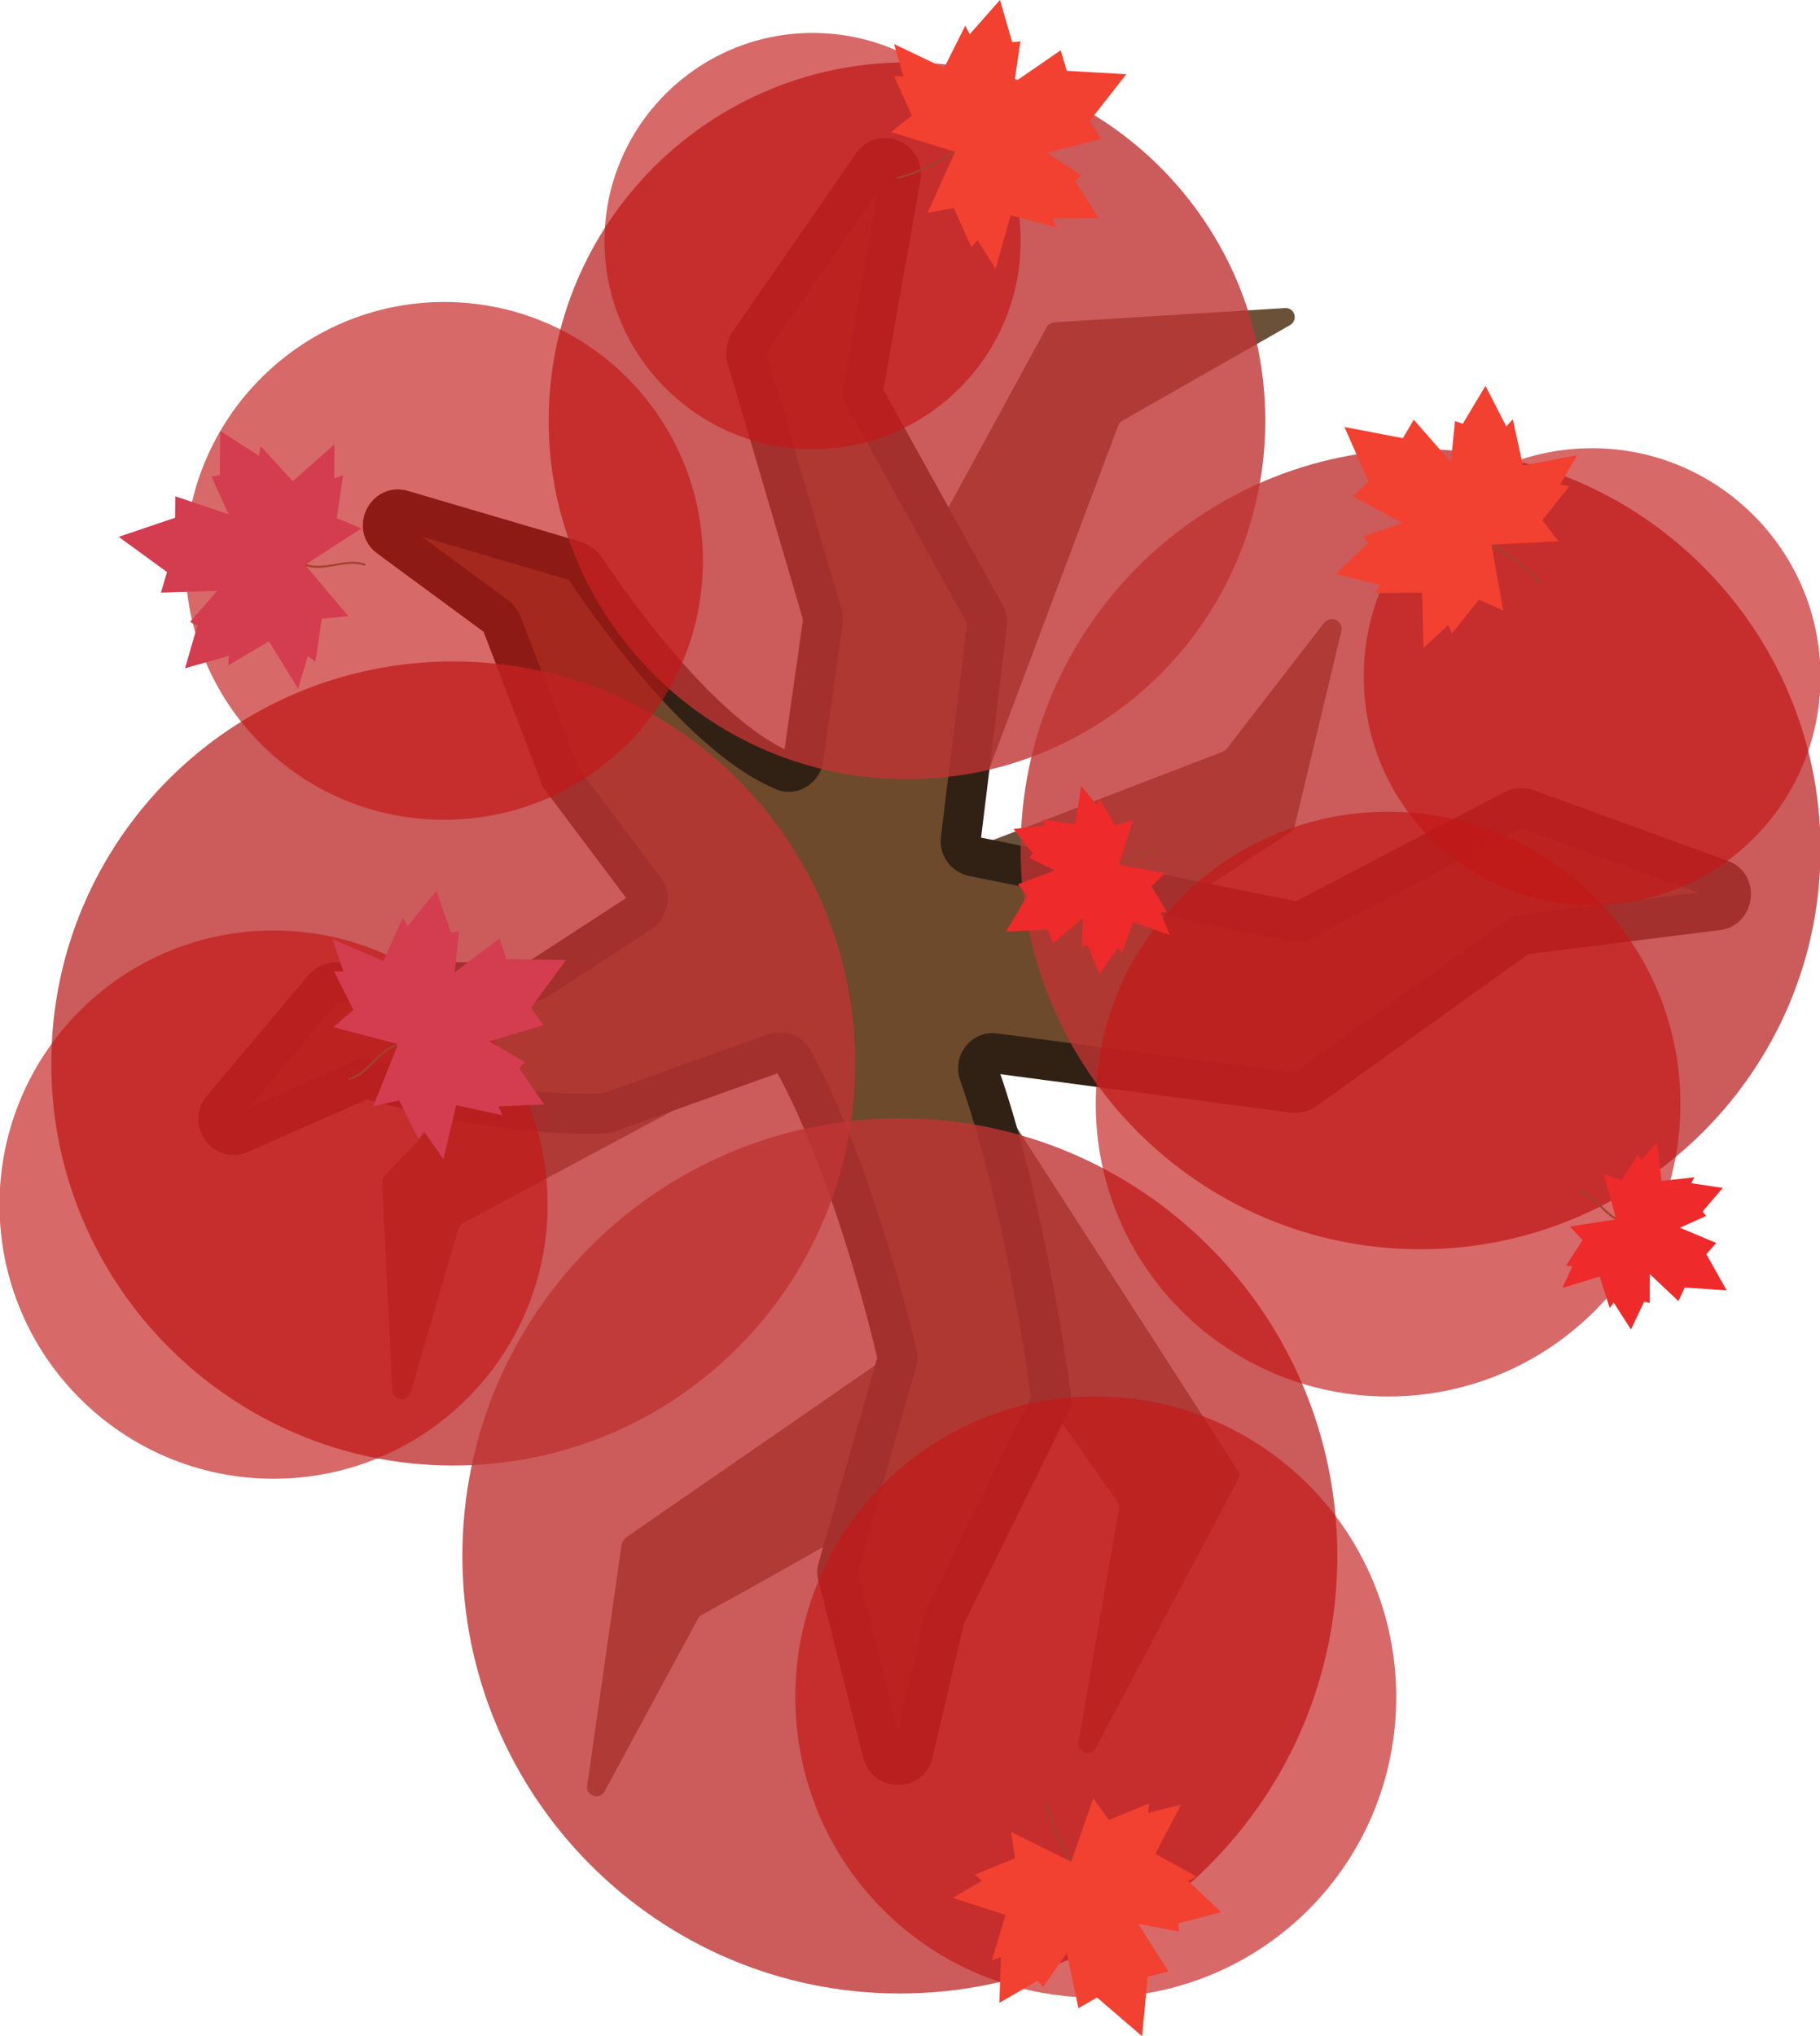 <?xml version="1.0" encoding="utf-8"?>
<!-- Generator: Adobe Illustrator 27.0.0, SVG Export Plug-In . SVG Version: 6.00 Build 0)  -->
<svg version="1.1"
	 id="svg1067" xmlns:svg="http://www.w3.org/2000/svg" xmlns:sodipodi="http://sodipodi.sourceforge.net/DTD/sodipodi-0.dtd" xmlns:inkscape="http://www.inkscape.org/namespaces/inkscape"
	 xmlns="http://www.w3.org/2000/svg" xmlns:xlink="http://www.w3.org/1999/xlink" x="0px" y="0px" viewBox="0 0 179.3 200.5"
	 style="enable-background:new 0 0 179.3 200.5;" xml:space="preserve">
<style type="text/css">
	.st0{opacity:0.9;fill:#5B3E25;enable-background:new    ;}
	.st1{fill:#6D4A2C;stroke:#312114;stroke-width:3.938;stroke-miterlimit:45.354;}
	.st2{opacity:0.95;fill:#BF3434;fill-opacity:0.851;enable-background:new    ;}
	.st3{opacity:0.8;fill:#C21717;fill-opacity:0.804;enable-background:new    ;}
	.st4{fill:none;stroke:#A4412D;stroke-width:0.75;stroke-linecap:round;stroke-linejoin:round;stroke-miterlimit:3;}
	.st5{fill:#F24130;}
	.st6{fill:#D43C50;}
	.st7{fill:#EF2A2A;}
</style>
<sodipodi:namedview  bordercolor="#eeeeee" borderopacity="1" id="namedview1069" inkscape:current-layer="layer1" inkscape:cx="109.22398" inkscape:cy="42.175595" inkscape:document-units="mm" inkscape:pagecheckerboard="0" inkscape:pageopacity="0" inkscape:pageshadow="0" inkscape:window-height="706" inkscape:window-maximized="1" inkscape:window-width="1366" inkscape:window-x="-8" inkscape:window-y="-8" inkscape:zoom="0.46235269" pagecolor="#505050" showgrid="false">
	</sodipodi:namedview>
<g id="layer1" transform="translate(-75.949,-137.456)" inkscape:groupmode="layer" inkscape:label="Layer 1">
	<path id="path2-36" class="st0" d="M179,169.8L154.9,214c0,0.1-0.1,0.2-0.2,0.3c-1.1,0.9-9.1,7.7-14.1,12.2
		c-10.2,9.2-24.5,24.4-26.7,26.7c-0.2,0.2-0.3,0.4-0.3,0.7l1,20.5c0,1,1.6,1.2,1.8,0.2l4.7-16.1c0.1-0.2,0.2-0.4,0.5-0.6l31-16.6
		c0.5-0.3,1.1,0,1.3,0.5l11.5,27c0.2,0.4,0,0.9-0.3,1.1l-27.5,19c-0.2,0.2-0.3,0.4-0.4,0.6l-3.4,23.8c-0.2,1,1.2,1.5,1.7,0.6l9.2-17
		c0.1-0.2,0.2-0.3,0.4-0.4c2-1.1,15.3-8.4,21.7-12.5c5.5-3.6,9.3-7.1,10.8-8.7c0.4-0.4,1.1-0.3,1.4,0.1l7,9.9
		c0.2,0.2,0.2,0.5,0.2,0.7l-4,23c-0.2,1,1.2,1.6,1.7,0.6l14-26.4c0.2-0.3,0.2-0.7,0-0.9l-26.5-41.1c-0.3-0.4-0.2-1,0.3-1.3
		l31.4-20.5c0.2-0.1,0.3-0.3,0.4-0.6l4.6-19.2c0.2-1-1-1.6-1.7-0.8l-9.6,12.4c-0.1,0.1-0.2,0.2-0.4,0.3l-24.2,9.3
		c-0.8,0.3-1.5-0.5-1.2-1.2l15.1-40.2c0.1-0.2,0.2-0.4,0.4-0.5l16.5-9.4c0.9-0.5,0.5-1.8-0.5-1.7l-22.7,1.4
		C179.4,169.3,179.1,169.5,179,169.8L179,169.8z"/>
	<path id="path4-33" class="st1" d="M155.1,212.2l1.9-13.4c0-0.2,0-0.4,0-0.7l-7.5-25.5c-0.1-0.4,0-0.9,0.2-1.3l12.2-17.6
		c0.9-1.4,3-0.5,2.8,1.1l-3.7,20.9c-0.1,0.3,0,0.7,0.2,1l11.8,21.3c0.2,0.3,0.2,0.6,0.2,0.9l-2.6,21.2c-0.1,0.8,0.4,1.5,1.2,1.7
		l31.7,6.4c0.3,0.1,0.7,0,1-0.2l20.6-10.8c0.4-0.2,0.8-0.2,1.2-0.1l19.2,7c1.5,0.5,1.2,2.8-0.3,3l-19.1,2.4c-0.3,0-0.5,0.1-0.7,0.3
		l-20.9,15c-0.3,0.2-0.7,0.3-1.1,0.3l-29.4-3.9c-1.1-0.2-2,0.9-1.6,2c4.3,12.2,6.7,28.8,7.1,31.8c0,0.3,0,0.6-0.2,0.9l-10.2,20.7
		c0,0.1-0.1,0.2-0.1,0.3l-3.1,13.2c-0.3,1.6-2.6,1.6-3,0l-4.4-17.4c-0.1-0.3-0.1-0.5,0-0.8l5.8-20.3c0.1-0.2,0.1-0.5,0-0.8
		c-0.6-2.7-4.6-18.8-10.2-28.9c-0.3-0.7-1.1-0.9-1.9-0.7l-16.2,5.8c-0.2,0-0.3,0.1-0.4,0.1c-8.9,0.5-20.6-2.6-23.2-3.3
		c-0.3-0.1-0.7-0.1-1,0.1l-11.8,5.2c-1.5,0.7-2.8-1.2-1.8-2.4l10.1-12c0.3-0.3,0.7-0.5,1.2-0.5H128c0.3,0,0.6-0.1,0.8-0.2l10.3-6.7
		c0.7-0.5,0.9-1.5,0.4-2.2l-8.2-10.9c-0.1-0.1-0.2-0.2-0.2-0.4l-5.7-14.9c-0.1-0.3-0.3-0.5-0.5-0.7l-10.6-7.8
		c-1.4-1-0.3-3.2,1.3-2.7l17,5c0.3,0.1,0.6,0.3,0.9,0.6c1.8,2.7,11.1,16.4,19.5,20C153.9,213.8,154.9,213.2,155.1,212.2L155.1,212.2
		z"/>
	<path id="path6-0" class="st2" d="M120.6,281.8c21.9,0,39.6-17.7,39.6-39.6c0-21.9-17.7-39.6-39.6-39.6
		c-21.9,0-39.6,17.7-39.6,39.6C81,264.1,98.8,281.8,120.6,281.8L120.6,281.8z"/>
	<path id="path8-5" class="st2" d="M165.3,214.2c19.5,0,35.3-15.8,35.3-35.3c0-19.5-15.8-35.3-35.3-35.3
		c-19.5,0-35.3,15.8-35.3,35.3S145.8,214.2,165.3,214.2z"/>
	<path id="path10-6" class="st2" d="M164.6,333.8c23.8,0,43.1-19.3,43.1-43.1c0-23.8-19.3-43.1-43.1-43.1s-43.1,19.3-43.1,43.1
		C121.5,314.4,140.8,333.8,164.6,333.8z"/>
	<path id="path12-2" class="st2" d="M215.9,260.5c21.7,0,39.4-17.7,39.4-39.4s-17.7-39.4-39.4-39.4s-39.4,17.7-39.4,39.4
		S194.1,260.5,215.9,260.5z"/>
	<path id="path14-1" class="st3" d="M119.7,218.2c14.1,0,25.5-11.4,25.5-25.5s-11.4-25.5-25.5-25.5c-14,0-25.5,11.4-25.5,25.5
		C94.2,206.8,105.6,218.2,119.7,218.2z"/>
	<path id="path16-9" class="st3" d="M183.9,334.2c16.4,0,29.6-13.2,29.6-29.6c0-16.3-13.2-29.6-29.6-29.6s-29.6,13.2-29.6,29.6
		S167.5,334.2,183.9,334.2z"/>
	<path id="path18-9" class="st3" d="M212.7,275c15.9,0,28.8-12.9,28.8-28.8c0-15.9-12.9-28.8-28.8-28.8c-15.9,0-28.8,12.9-28.8,28.8
		C183.9,262.1,196.8,275,212.7,275L212.7,275z"/>
	<path id="path18-9-4" class="st3" d="M232.8,226.6c12.4,0,22.5-10,22.5-22.5c0-12.4-10.1-22.5-22.5-22.5c-12.4,0-22.5,10-22.5,22.5
		S220.4,226.6,232.8,226.6z"/>
	<path id="path20-50" class="st3" d="M156,181.7c11.3,0,20.5-9.2,20.5-20.5c0-11.3-9.1-20.5-20.5-20.5c-11.3,0-20.5,9.2-20.5,20.5
		C135.5,172.5,144.7,181.7,156,181.7z"/>
	<path id="path22-0" class="st3" d="M102.9,283.1c14.9,0,27-12.1,27-27s-12.1-27-27-27c-14.9,0-27,12.1-27,27S88,283.1,102.9,283.1z
		"/>
	<g id="use120974" transform="matrix(0.109,0.241,-0.241,0.109,139.965,29.734)">
		<path id="path1259" sodipodi:nodetypes="cc" class="st4" d="M469.4,87.5c0.8,7.2,1.6,16.7,0,23.6"/>
		<path id="path1261" inkscape:transform-center-x="8.1147597" inkscape:transform-center-y="-9.0536316" class="st5" d="
			M469.4,17.5l-10.3,19.7l-7.9-1.1l3.7,20.6l-12.9-8.3l-1,2.9L424.8,49l7,15.5l-3.6,0.2l11.1,13.7l-15.8,13.3l12.5,1.8l-1.6,3.1
			l16.1,0l2.4,9.6l16.5-18.7l16.5,18.7l2.4-9.6l16.1,0l-1.6-3.1l12.5-1.8l-15.8-13.3l11.1-13.7l-3.6-0.2l7-15.5l-16.3,2.2l-1-2.9
			l-12.9,8.3l3.7-20.6l-7.9,1.1L469.4,17.5z"/>
	</g>
	<g id="use120976" transform="matrix(-0.245,0.1,-0.1,-0.245,224.853,237.322)">
		<path id="path1265" sodipodi:nodetypes="cc" class="st4" d="M271.1-230.3c0.8,7.2,1.6,16.7,0,23.6"/>
		<path id="path1267" inkscape:transform-center-x="8.1147597" inkscape:transform-center-y="-9.0536316" class="st5" d="
			M271.1-300.3l-10.3,19.7l-7.9-1.1l3.7,20.6l-12.9-8.3l-1,2.9l-16.3-2.2l7,15.5l-3.6,0.2l11.1,13.7l-15.8,13.3l12.5,1.8l-1.6,3.1
			l16.1,0l2.4,9.6l16.5-18.7l16.5,18.7l2.4-9.6l16.1,0l-1.6-3.1l12.5-1.8l-15.8-13.3l11.1-13.7l-3.6-0.2l7-15.5l-16.3,2.2l-1-2.9
			l-12.9,8.3l3.7-20.6l-7.9,1.1L271.1-300.3z"/>
	</g>
	<g id="use120978" transform="matrix(0.165,-0.207,0.207,0.165,13.071,180.314)">
		<path id="path1271" sodipodi:nodetypes="cc" class="st4" d="M462.3,645.1c0.8,7.2,1.6,16.7,0,23.6"/>
		<path id="path1273" inkscape:transform-center-x="8.1147597" inkscape:transform-center-y="-9.0536316" class="st5" d="
			M462.3,575.1L452,594.8l-7.9-1.1l3.7,20.6l-12.9-8.3l-1,2.9l-16.3-2.2l7,15.5l-3.6,0.2l11.1,13.7l-15.8,13.3l12.5,1.8l-1.6,3.1
			l16.1,0l2.4,9.6l16.5-18.7l16.5,18.7l2.4-9.6l16.1,0l-1.6-3.1l12.5-1.8L492.5,636l11.1-13.7l-3.6-0.2l7-15.5l-16.3,2.2l-1-2.9
			l-12.9,8.3l3.7-20.6l-7.9,1.1L462.3,575.1z"/>
	</g>
	<g id="use120980" transform="matrix(0.119,0.236,-0.236,0.119,126.399,71.5)">
		<g id="g1235">
			<path id="path1231" sodipodi:nodetypes="cc" class="st4" d="M551.3,325.5c-1.8,7.2,4.8,15,3.2,22"/>
			<path id="path1233" inkscape:transform-center-x="8.1147597" inkscape:transform-center-y="-9.0536316" class="st6" d="
				M551.3,255.5l-10.3,19.7L533,274l3.7,20.6l-12.9-8.3l-1,2.9l-16.3-2.2l7,15.5l-3.6,0.2l11.1,13.7l-15.8,13.3l12.5,1.8l-1.6,3.1
				l16.1,0l2.4,9.6l16.5-18.7l16.5,18.7l2.4-9.6l16.1,0l-1.6-3.1l12.5-1.8l-15.8-13.3l11.1-13.7l-3.6-0.2l7-15.5l-16.3,2.2l-1-2.9
				l-12.9,8.3l3.7-20.6l-7.9,1.1L551.3,255.5z"/>
		</g>
	</g>
	<g id="use120982-6" transform="matrix(0.039,-0.262,0.262,0.039,-2.541,219.379)">
		<g id="g1243">
			<path id="path1239" sodipodi:nodetypes="cc" class="st4" d="M158.6,390.6c-1.8,7.2,4.8,15,3.2,22"/>
			<path id="path1241" inkscape:transform-center-x="8.1147597" inkscape:transform-center-y="-9.0536316" class="st6" d="
				M158.6,320.6l-10.3,19.7l-7.9-1.1l3.7,20.6l-12.9-8.3l-1,2.9l-16.3-2.2l7,15.5l-3.6,0.2l11.1,13.7l-15.8,13.3l12.5,1.8l-1.6,3.1
				l16.1,0l2.4,9.6l16.5-18.7l16.5,18.7l2.4-9.6l16.1,0l-1.6-3.1l12.5-1.8l-15.8-13.3l11.1-13.7l-3.6-0.2l7-15.5l-16.3,2.2l-1-2.9
				l-12.9,8.3l3.7-20.6l-7.9,1.1L158.6,320.6z"/>
		</g>
	</g>
	<g id="use121886" transform="matrix(-0.135,-0.228,0.228,-0.135,87.663,284.037)">
		<path id="path1247" sodipodi:nodetypes="cc" class="st4" d="M10,438c0.6,5-1.6,7.4-1.5,16.8"/>
		<path id="path1249" inkscape:transform-center-x="5.6939701" inkscape:transform-center-y="-6.3120874" class="st7" d="M10,389.2
			l-7.2,13.7l-5.5-0.8l2.6,14.4l-9-5.8l-0.7,2l-11.4-1.5l4.9,10.8l-2.5,0.2l7.8,9.5l-11.1,9.3l8.8,1.3l-1.1,2.1l11.3,0l1.7,6.7
			L10,438l11.6,13l1.7-6.7l11.3,0l-1.1-2.1l8.8-1.3l-11.1-9.3l7.8-9.5l-2.5-0.2l4.9-10.8l-11.4,1.5l-0.7-2l-9,5.8l2.6-14.4l-5.5,0.8
			L10,389.2z"/>
	</g>
	<g id="use121888" transform="matrix(-0.144,0.222,-0.222,-0.144,248.565,152.348)">
		<path id="path1253" sodipodi:nodetypes="cc" class="st4" d="M360.9-174c0.6,5-1.6,7.4-1.5,16.8"/>
		<path id="path1255" inkscape:transform-center-x="5.6939701" inkscape:transform-center-y="-6.3120874" class="st7" d="
			M360.9-222.8l-7.2,13.7l-5.5-0.8l2.6,14.4l-9-5.8l-0.7,2l-11.4-1.5l4.9,10.8l-2.5,0.2l7.8,9.5l-11.1,9.3l8.8,1.3l-1.1,2.1l11.3,0
			l1.7,6.7l11.6-13l11.6,13l1.7-6.7l11.3,0l-1.1-2.1l8.8-1.3l-11.1-9.3l7.8-9.5l-2.5-0.2l4.9-10.8l-11.4,1.5l-0.7-2l-9,5.8l2.6-14.4
			l-5.5,0.8L360.9-222.8z"/>
	</g>
</g>
</svg>
